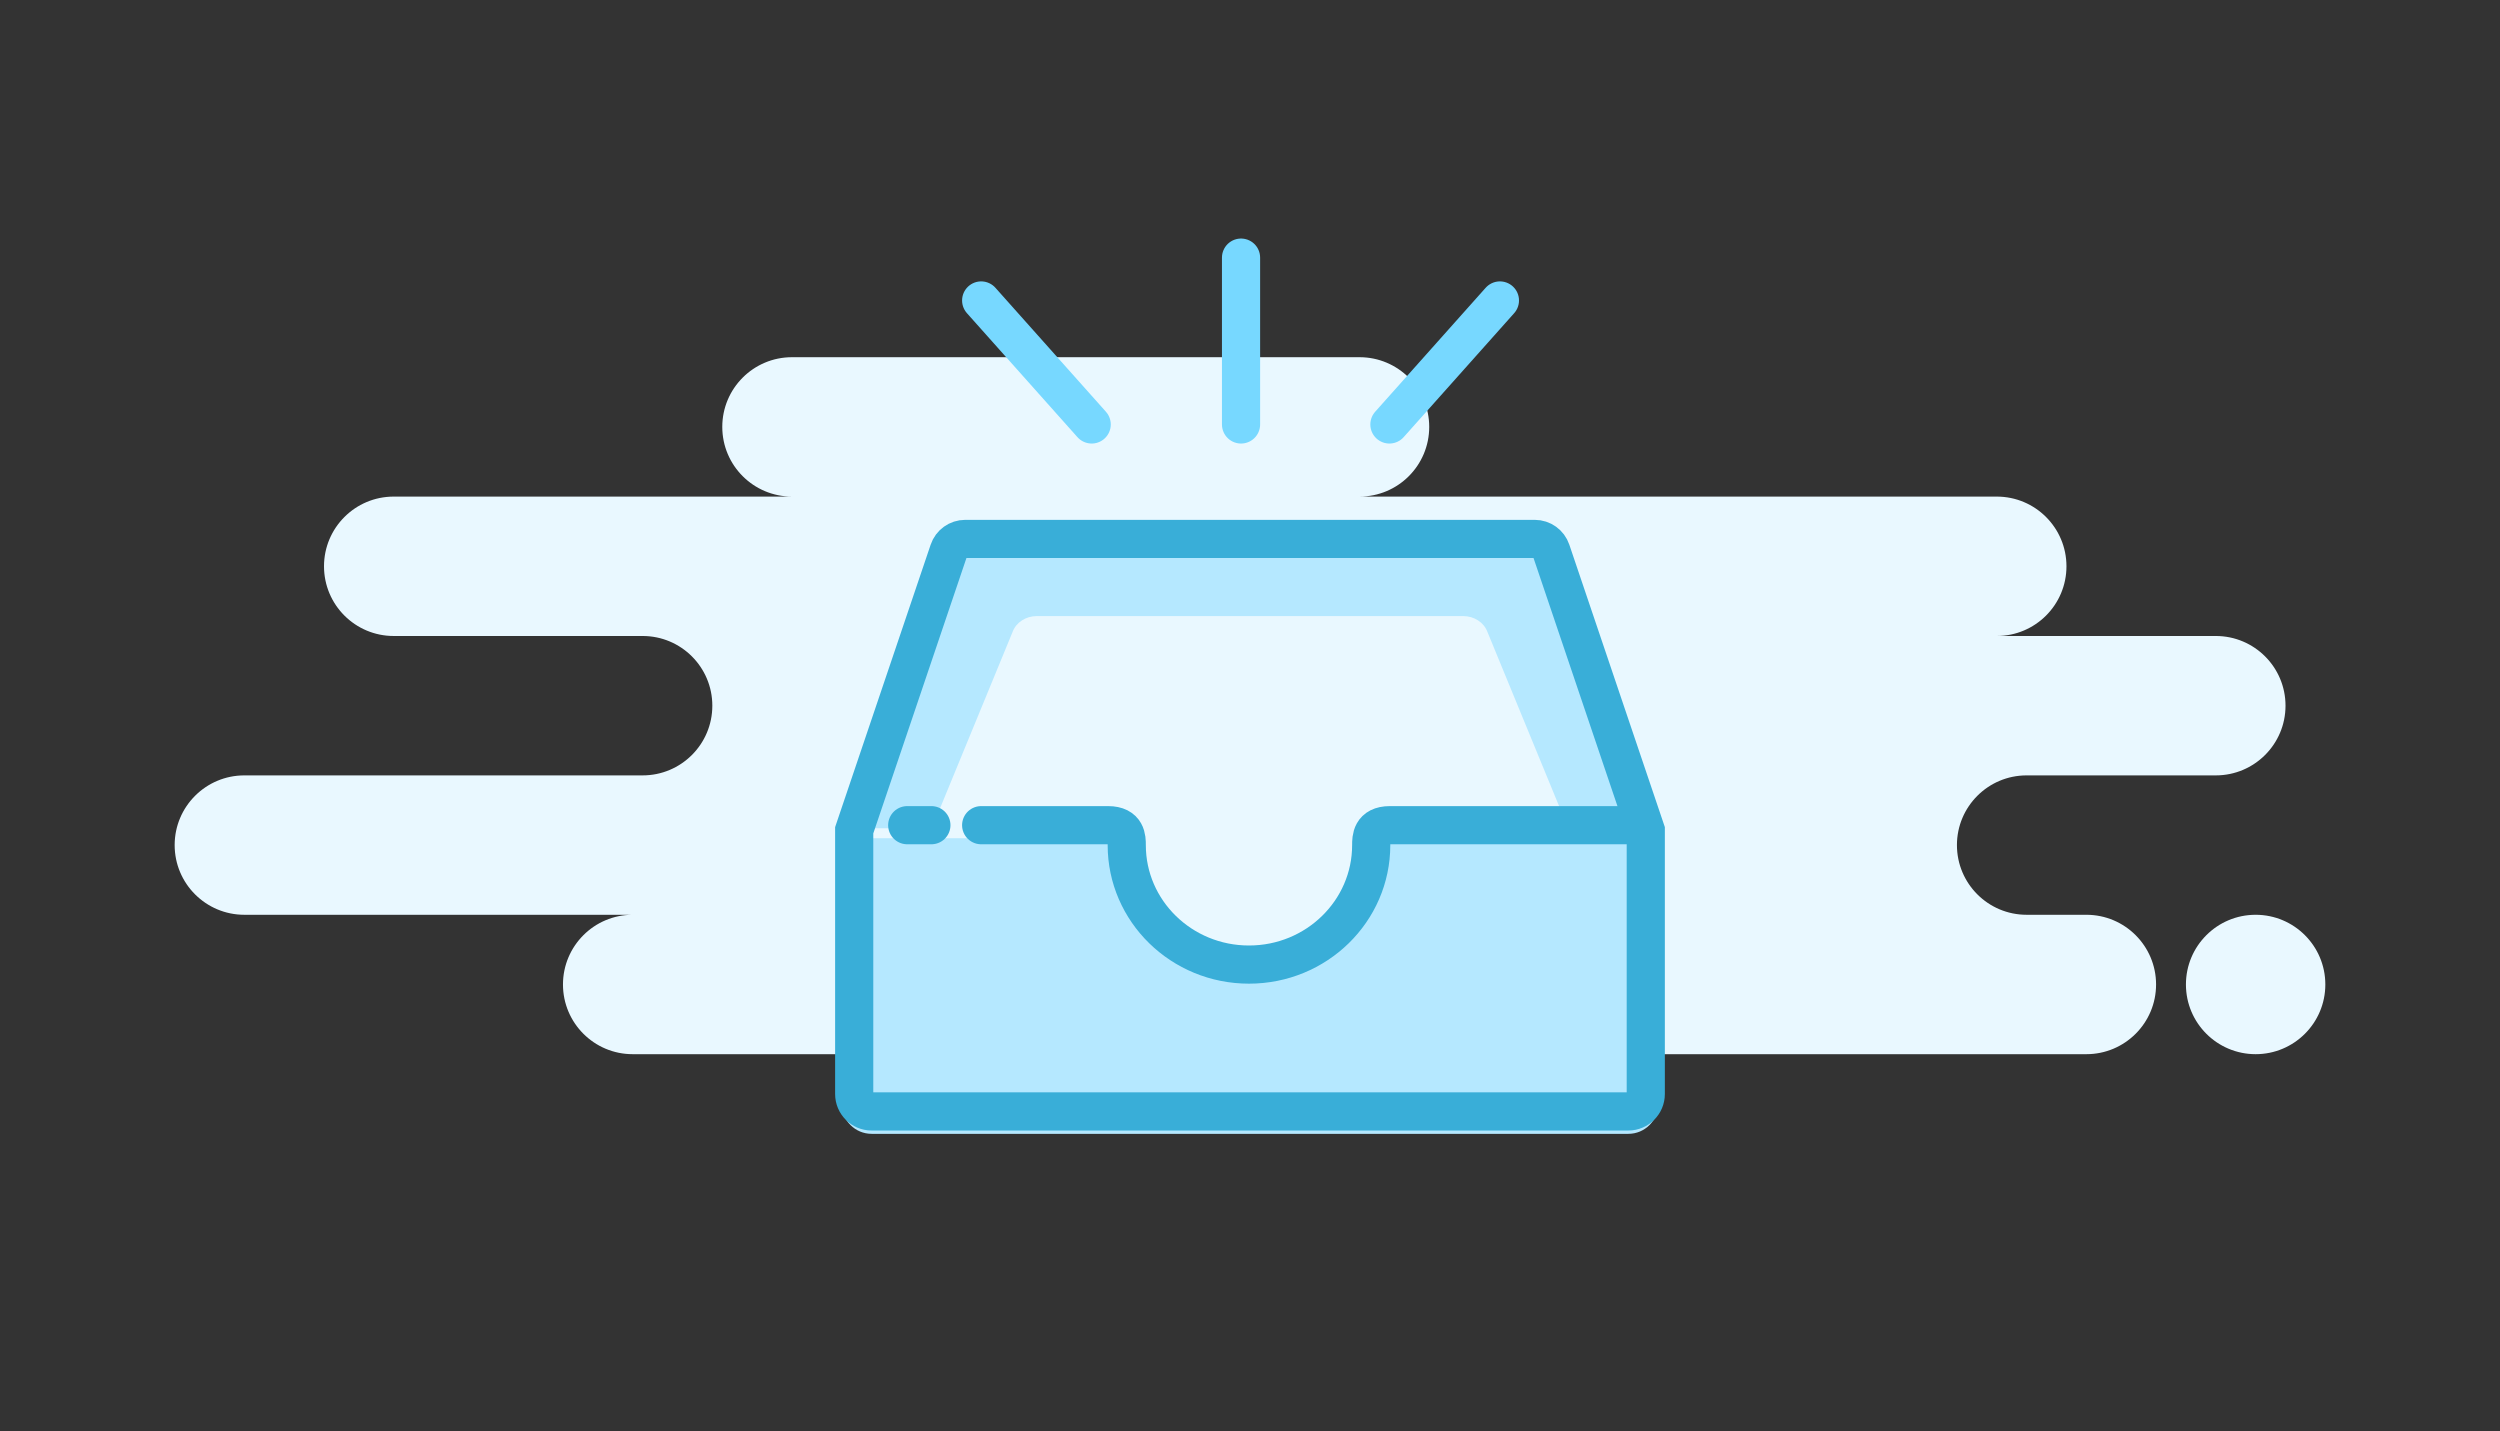 <svg width="262" height="150" viewBox="0 0 262 150" fill="none" xmlns="http://www.w3.org/2000/svg">
<rect x="0" y="0" width="262" height="150" fill="#333333" stroke="none"/>
<path fill-rule="evenodd" clip-rule="evenodd" d="M66.304 110.478H161.261C161.798 110.478 162.322 110.42 162.826 110.31C163.33 110.42 163.854 110.478 164.391 110.478H218.652C222.686 110.478 225.956 107.208 225.956 103.174C225.956 99.14 222.686 95.869 218.652 95.869H212.391C208.357 95.869 205.087 92.599 205.087 88.565C205.087 84.531 208.357 81.261 212.391 81.261H232.217C236.251 81.261 239.522 77.99 239.522 73.956C239.522 69.922 236.251 66.652 232.217 66.652H209.261C213.295 66.652 216.565 63.382 216.565 59.348C216.565 55.313 213.295 52.043 209.261 52.043H142.478C146.512 52.043 149.782 48.773 149.782 44.739C149.782 40.705 146.512 37.435 142.478 37.435H83C78.966 37.435 75.695 40.705 75.695 44.739C75.695 48.773 78.966 52.043 83 52.043H41.261C37.227 52.043 33.956 55.313 33.956 59.348C33.956 63.382 37.227 66.652 41.261 66.652H67.348C71.382 66.652 74.652 69.922 74.652 73.956C74.652 77.99 71.382 81.261 67.348 81.261H25.608C21.575 81.261 18.304 84.531 18.304 88.565C18.304 92.599 21.575 95.869 25.608 95.869H66.304C62.27 95.869 59 99.14 59 103.174C59 107.208 62.27 110.478 66.304 110.478ZM236.391 110.478C240.425 110.478 243.695 107.208 243.695 103.174C243.695 99.14 240.425 95.869 236.391 95.869C232.357 95.869 229.086 99.14 229.086 103.174C229.086 107.208 232.357 110.478 236.391 110.478Z" fill="#E9F8FF"/>
<path fill-rule="evenodd" clip-rule="evenodd" d="M118.601 87.842C118.519 88.419 118.477 89.009 118.477 89.609C118.477 96.524 124.083 102.131 130.999 102.131C137.914 102.131 143.521 96.524 143.521 89.609C143.521 89.009 143.479 88.419 143.397 87.842H173.782V115.696C173.782 117.425 172.38 118.826 170.651 118.826H91.347C89.618 118.826 88.216 117.425 88.216 115.696V87.842H118.601Z" fill="#B5E8FF"/>
<path fill-rule="evenodd" clip-rule="evenodd" d="M144.564 87.523C144.564 95.014 138.491 101.088 130.999 101.088C123.507 101.088 117.434 95.014 117.434 87.523C117.434 87.28 117.44 87.039 117.453 86.799H88.216L98.192 57.302C98.623 56.031 99.816 55.175 101.158 55.175H160.84C162.182 55.175 163.375 56.031 163.805 57.302L173.782 86.799H144.545C144.558 87.039 144.564 87.28 144.564 87.523Z" fill="#B5E8FF"/>
<path fill-rule="evenodd" clip-rule="evenodd" d="M142.581 88.518C142.581 94.307 137.396 100.044 131 100.044C124.605 100.044 119.42 94.307 119.42 88.518C119.42 88.33 119.426 87.101 119.437 86.915H97.609L106.125 66.209C106.492 65.227 107.511 64.565 108.657 64.565H153.344C154.49 64.565 155.508 65.227 155.876 66.209L164.392 86.915H142.564C142.575 87.101 142.581 88.33 142.581 88.518Z" fill="#E9F8FF"/>
<path fill-rule="evenodd" clip-rule="evenodd" d="M89.52 87.014V114.653C89.52 115.662 90.338 116.479 91.346 116.479H170.651C171.659 116.479 172.477 115.662 172.477 114.653V87.014L162.569 57.721C162.319 56.979 161.623 56.48 160.84 56.48H101.157C100.374 56.48 99.678 56.979 99.428 57.721L89.52 87.014Z" stroke="#39AED8" stroke-width="4"/>
<path d="M102.826 86.48C106.934 86.48 111.367 86.48 116.125 86.48C118.083 86.48 118.083 87.855 118.083 88.566C118.083 95.482 123.818 101.088 130.893 101.088C137.967 101.088 143.703 95.482 143.703 88.566C143.703 87.855 143.703 86.48 145.66 86.48H171.696M95.077 86.48H97.609H95.077Z" stroke="#39AED8" stroke-width="4" stroke-linecap="round" stroke-linejoin="round"/>
<path d="M157.192 31.489L145.61 44.483M130.061 26.999V44.483V26.999ZM102.827 31.489L114.409 44.483L102.827 31.489Z" stroke="#77D8FF" stroke-width="4" stroke-linecap="round" stroke-linejoin="round"/>
</svg>

